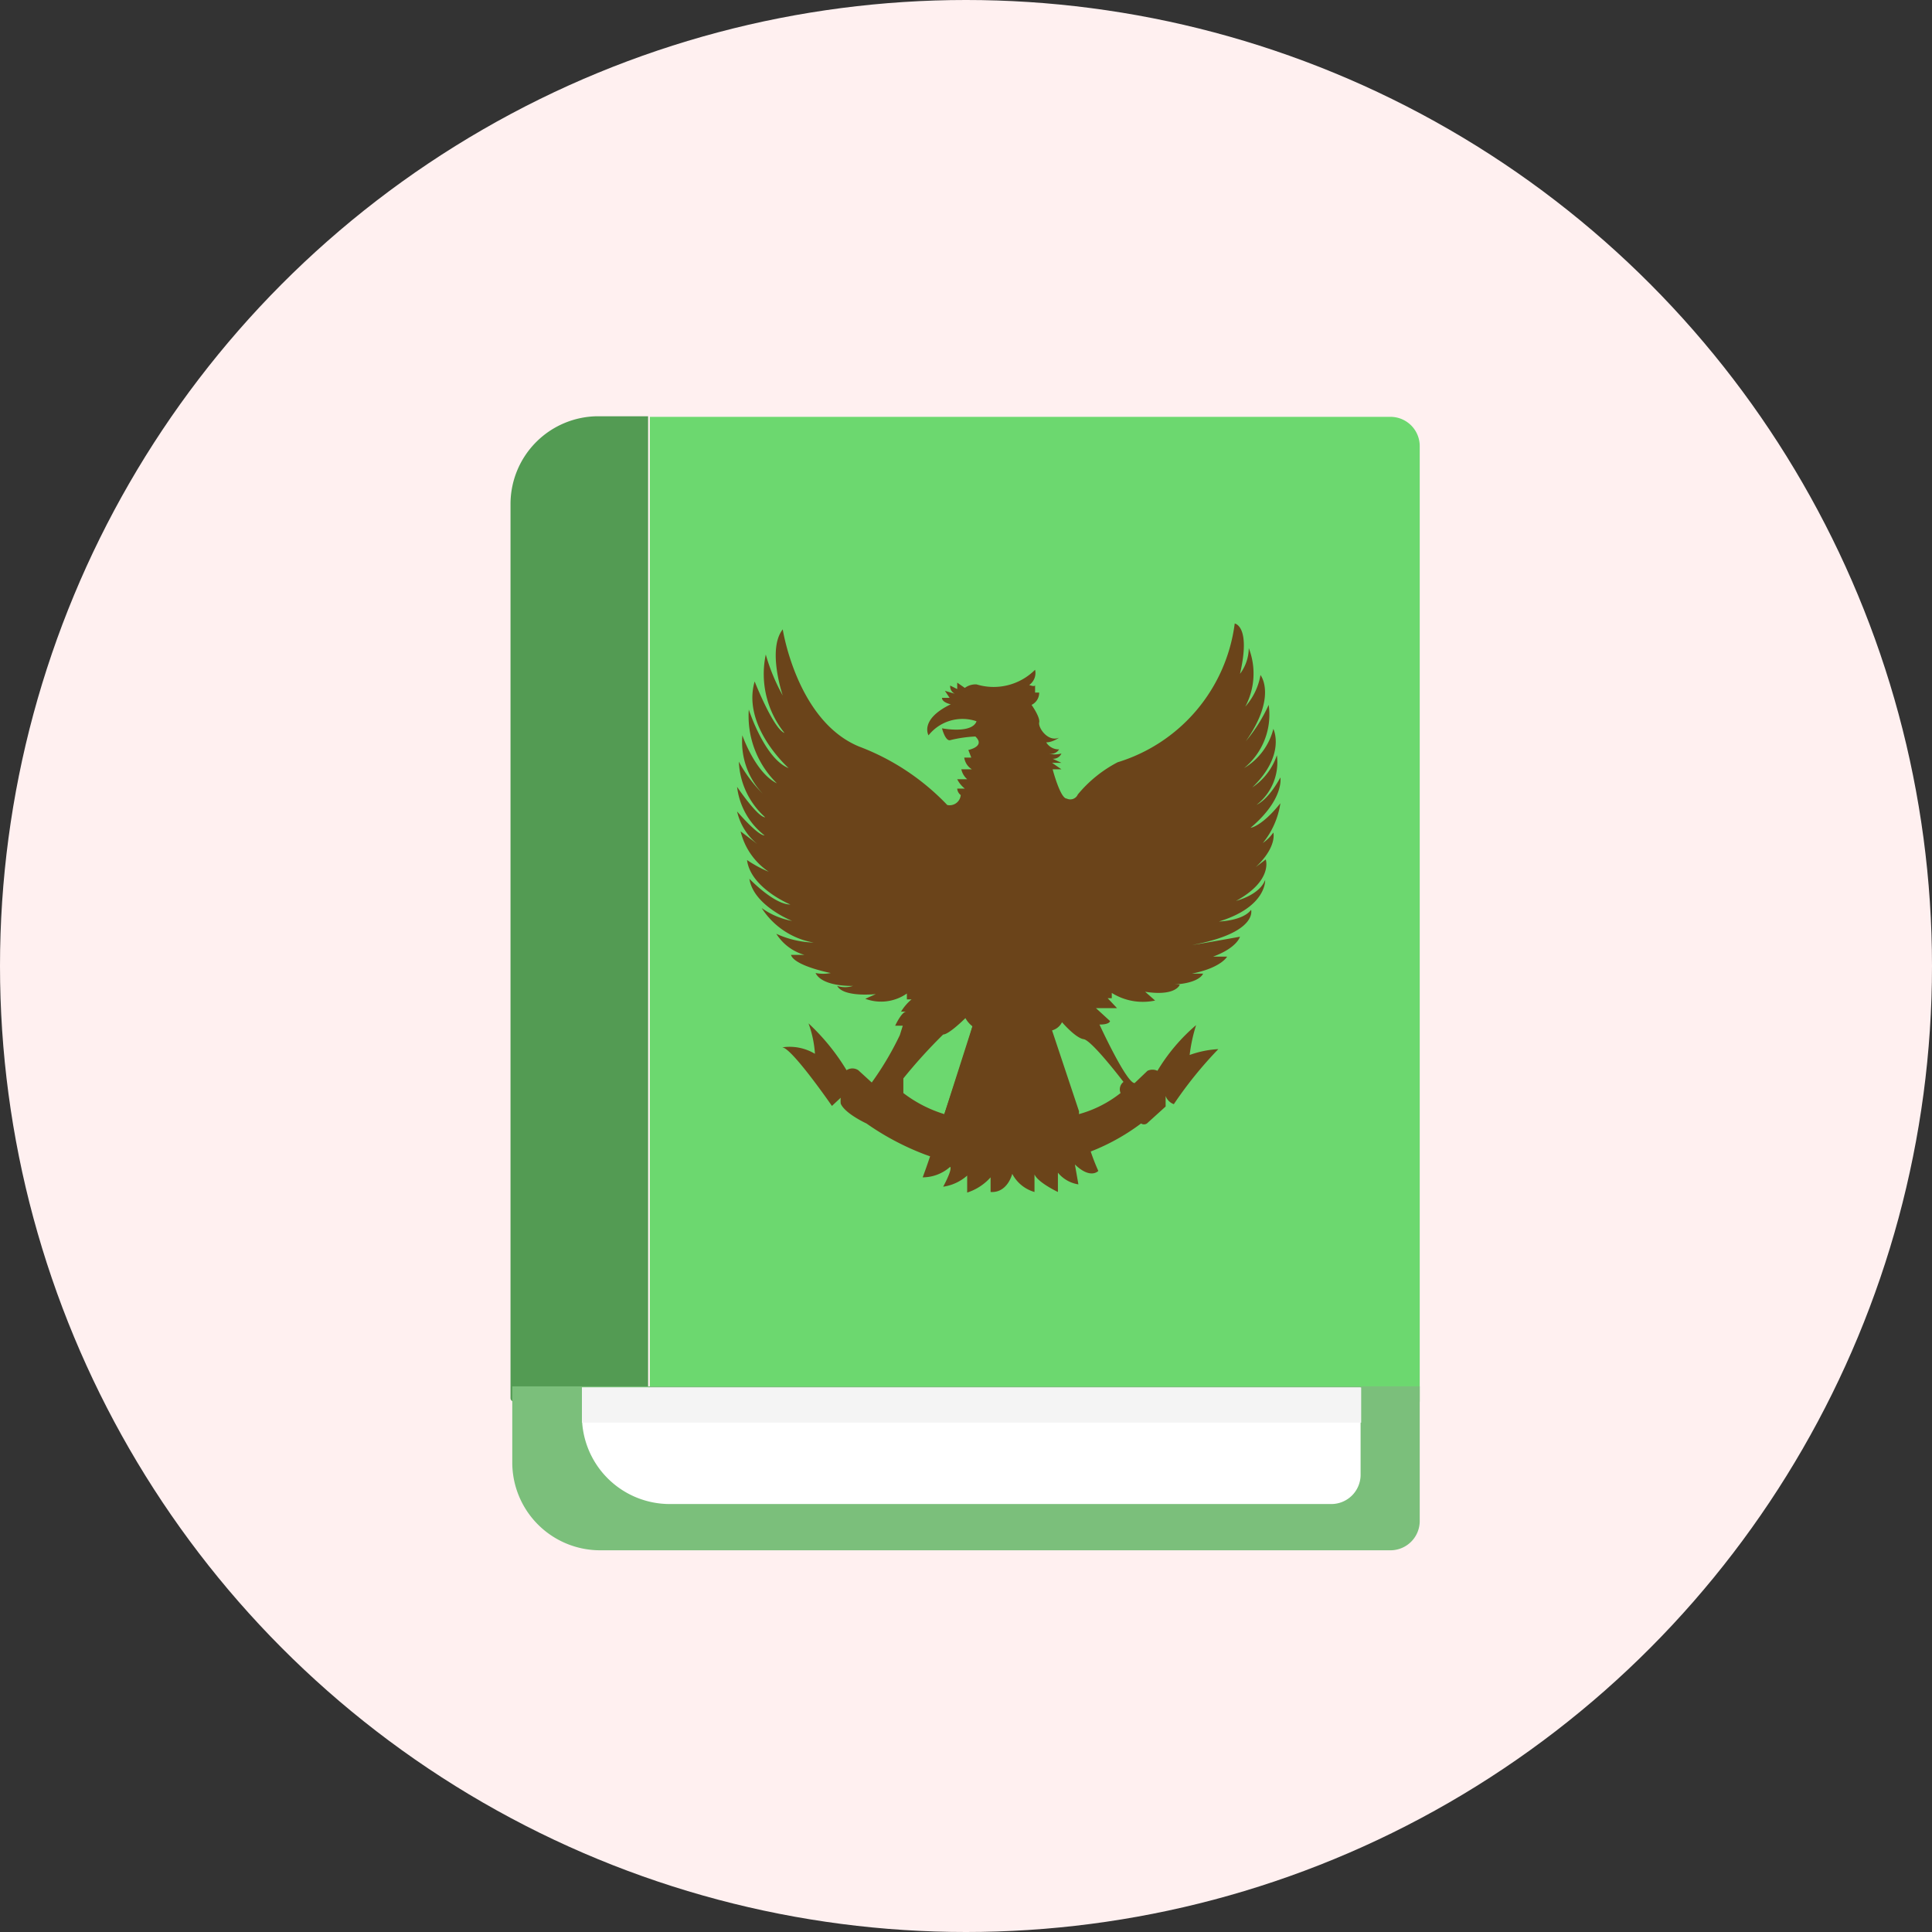 <svg id="Layer_1" data-name="Layer 1" xmlns="http://www.w3.org/2000/svg" viewBox="0 0 33 33"><rect x="0" y="0" width="33" height="33" fill="#333333" stroke="none"/><defs><style>.cls-1{fill:#fff0f0;}.cls-2{fill:#6cd86f;}.cls-3{fill:#539b53;}.cls-4{fill:#7bbf7b;}.cls-5{fill:#fff;}.cls-6{fill:#f4f4f4;}.cls-7{fill:#6b441a;}</style></defs><title>pkn</title><circle class="cls-1" cx="16.5" cy="16.5" r="16.5"/><path class="cls-2" d="M11.1,7.12H23.75a.5.5,0,0,1,.5.5V23.94a0,0,0,0,1,0,0H11.1a0,0,0,0,1,0,0V7.12A0,0,0,0,1,11.1,7.12Z"/><path class="cls-3" d="M674.73,791.84H677a.06.06,0,0,1,.06.06v15.27a1.5,1.5,0,0,1-1.5,1.5h-.85a0,0,0,0,1,0,0V791.9A.06.06,0,0,1,674.73,791.84Z" transform="translate(685.78 815.78) rotate(180)"/><path class="cls-4" d="M681,802.07h2.3a.5.5,0,0,1,.5.5v13.5a1.5,1.5,0,0,1-1.5,1.5H681a0,0,0,0,1,0,0v-15.5A0,0,0,0,1,681,802.07Z" transform="translate(826.32 -657.32) rotate(90)"/><path class="cls-5" d="M9.94,23.7H23.24a0,0,0,0,1,0,0v1.49a.5.5,0,0,1-.5.5H11.44a1.5,1.5,0,0,1-1.5-1.5V23.7A0,0,0,0,1,9.94,23.7Z"/><rect class="cls-6" x="9.94" y="23.7" width="13.31" height="0.6"/><path class="cls-7" d="M679.86,802.11h0Z" transform="translate(-665.92 -784.72)"/><path class="cls-7" d="M687.79,798.44c-.32.4-.51.42-.51.42.58-.49.51-.86.51-.86-.22.4-.4.46-.41.47a.92.92,0,0,0,.35-.85,1.07,1.07,0,0,1-.42.55c.58-.56.36-1,.36-1a1.09,1.09,0,0,1-.5.67,1.18,1.18,0,0,0,.42-1.08,2.68,2.68,0,0,1-.39.62c.54-.77.25-1.13.25-1.13a1.09,1.09,0,0,1-.26.54,1.2,1.2,0,0,0,.06-1,.74.74,0,0,1-.15.44c.19-.82-.09-.86-.09-.86a2.86,2.86,0,0,1-2,2.37,2.2,2.2,0,0,0-.68.55.14.14,0,0,1-.19.07c-.11,0-.24-.5-.24-.5s.15,0,.15,0l-.16-.11.16,0-.15-.07a.15.15,0,0,0,.15-.09.39.39,0,0,1-.22,0,.16.16,0,0,0,.18-.07.25.25,0,0,1-.22-.12c.11,0,.22-.08.22-.08-.19.08-.36-.17-.34-.26s-.13-.3-.13-.3a.23.23,0,0,0,.13-.21s-.07,0-.07,0,0-.17,0-.13-.1,0-.1,0a.25.25,0,0,0,.1-.26,1,1,0,0,1-1,.25.31.31,0,0,0-.2.06l-.13-.09v.11l-.12-.06a.14.14,0,0,0,.08.14l-.17-.05s.08.12.08.12h-.13c0,.08.15.11.15.11-.54.26-.38.53-.38.53a.74.74,0,0,1,.82-.24c-.08.22-.59.12-.59.12s.06.24.15.2a2.18,2.18,0,0,1,.42-.06c.18.17-.12.23-.12.23s.05.13.05.13h-.12a.28.28,0,0,0,.13.2h-.18a.32.32,0,0,0,.1.17h-.17a.47.47,0,0,0,.13.16h-.13a.15.15,0,0,0,.06.11.19.19,0,0,1-.23.17,4.06,4.06,0,0,0-1.51-1c-1.06-.44-1.3-2-1.3-2-.27.34,0,1.13,0,1.13a3.27,3.27,0,0,1-.29-.7,1.61,1.61,0,0,0,.32,1.34c-.19-.07-.51-.88-.51-.88-.22.76.56,1.46.58,1.48-.41-.16-.68-1-.68-1a1.61,1.61,0,0,0,.48,1.26c-.37-.18-.59-.82-.59-.82a1.29,1.29,0,0,0,.47,1.11,2.34,2.34,0,0,1-.53-.66,1.35,1.35,0,0,0,.45.95c-.13,0-.48-.52-.48-.52a1.23,1.23,0,0,0,.47.83c-.12,0-.47-.41-.47-.41a1,1,0,0,0,.35.56s-.29-.22-.29-.22a1.16,1.16,0,0,0,.48.69,2.05,2.05,0,0,1-.37-.2c.06.48.74.76.74.76-.28,0-.7-.44-.7-.44.07.46.73.72.73.72a1.29,1.29,0,0,1-.52-.22,1.32,1.32,0,0,0,.89.59,1.66,1.66,0,0,1-.64-.15.84.84,0,0,0,.48.36h-.23c.06.19.68.31.68.31a.67.67,0,0,1-.26,0c.12.24.64.22.64.22a.43.43,0,0,1-.27,0c.11.2.66.14.66.14s-.18.08-.18.08a.77.77,0,0,0,.71-.09v.1h.08a.86.86,0,0,0-.18.21h.09c-.08,0-.19.24-.19.24h.13s-.05.16-.05.16a5.19,5.19,0,0,1-.48.81l-.23-.21a.18.18,0,0,0-.2,0,3.71,3.71,0,0,0-.65-.8,1.86,1.86,0,0,1,.11.52.84.84,0,0,0-.56-.11c.16,0,.85,1,.85,1l.15-.14a.51.51,0,0,0,0,.1c.07.17.44.34.44.34a4.54,4.54,0,0,0,1,.53,3.9,3.9,0,0,0,2.69,0,3.62,3.62,0,0,0,1-.53.09.09,0,0,0,.1,0l.32-.29s0-.12,0-.12l0-.06a.23.23,0,0,0,.14.14,6.85,6.85,0,0,1,.76-.94,1.69,1.69,0,0,0-.49.1,2.81,2.81,0,0,1,.11-.51,3.16,3.16,0,0,0-.66.78.2.2,0,0,0-.17,0l-.22.21c-.14,0-.6-1-.6-1,.18,0,.18-.06.18-.06l-.24-.22H685l-.16-.17h.07v-.09a1,1,0,0,0,.74.13l-.17-.15c.51.08.59-.11.59-.12s-.22,0-.22,0c.56,0,.62-.19.62-.19l-.19,0c.5-.1.6-.29.6-.29h-.24c.41-.15.46-.34.46-.34s-.78.14-.81.14c1.12-.21,1-.6,1-.6-.14.19-.55.2-.55.2.82-.25.79-.71.79-.71-.1.26-.48.35-.5.36.64-.35.51-.71.51-.71s-.17.13-.17.13c.37-.35.3-.59.3-.59a.76.76,0,0,1-.18.18A1.4,1.4,0,0,0,687.79,798.44Zm-5.74,5.31a2.21,2.21,0,0,1-.7-.36s0-.15,0-.15,0-.1,0-.1a8.91,8.91,0,0,1,.68-.75c.1,0,.38-.28.38-.28a.45.45,0,0,0,.12.14Zm3.06-.55a.16.16,0,0,0-.05.19,2,2,0,0,1-.71.36v0l0-.05-.46-1.38v0h0a.27.27,0,0,0,.17-.14s.23.27.37.29S685.11,803.2,685.11,803.2Z" transform="translate(-665.92 -784.72)"/><path class="cls-7" d="M684.28,804.61l.06.34a.56.56,0,0,1-.35-.2v.33s-.34-.16-.4-.3v.3a.62.62,0,0,1-.38-.31s-.08.33-.37.31v-.25a.91.91,0,0,1-.4.26v-.29a.79.79,0,0,1-.41.19s.16-.29.12-.34a.71.71,0,0,1-.47.18s.08-.21.18-.52l.19-.56c.21-.63.44-1.33.48-1.5,0,0,.6.33.69.29a1.9,1.9,0,0,0,.63-.29h0v0l.46,1.38,0,.05.2.58a3.53,3.53,0,0,0,.17.46S684.55,804.87,684.28,804.61Z" transform="translate(-665.92 -784.72)"/></svg>